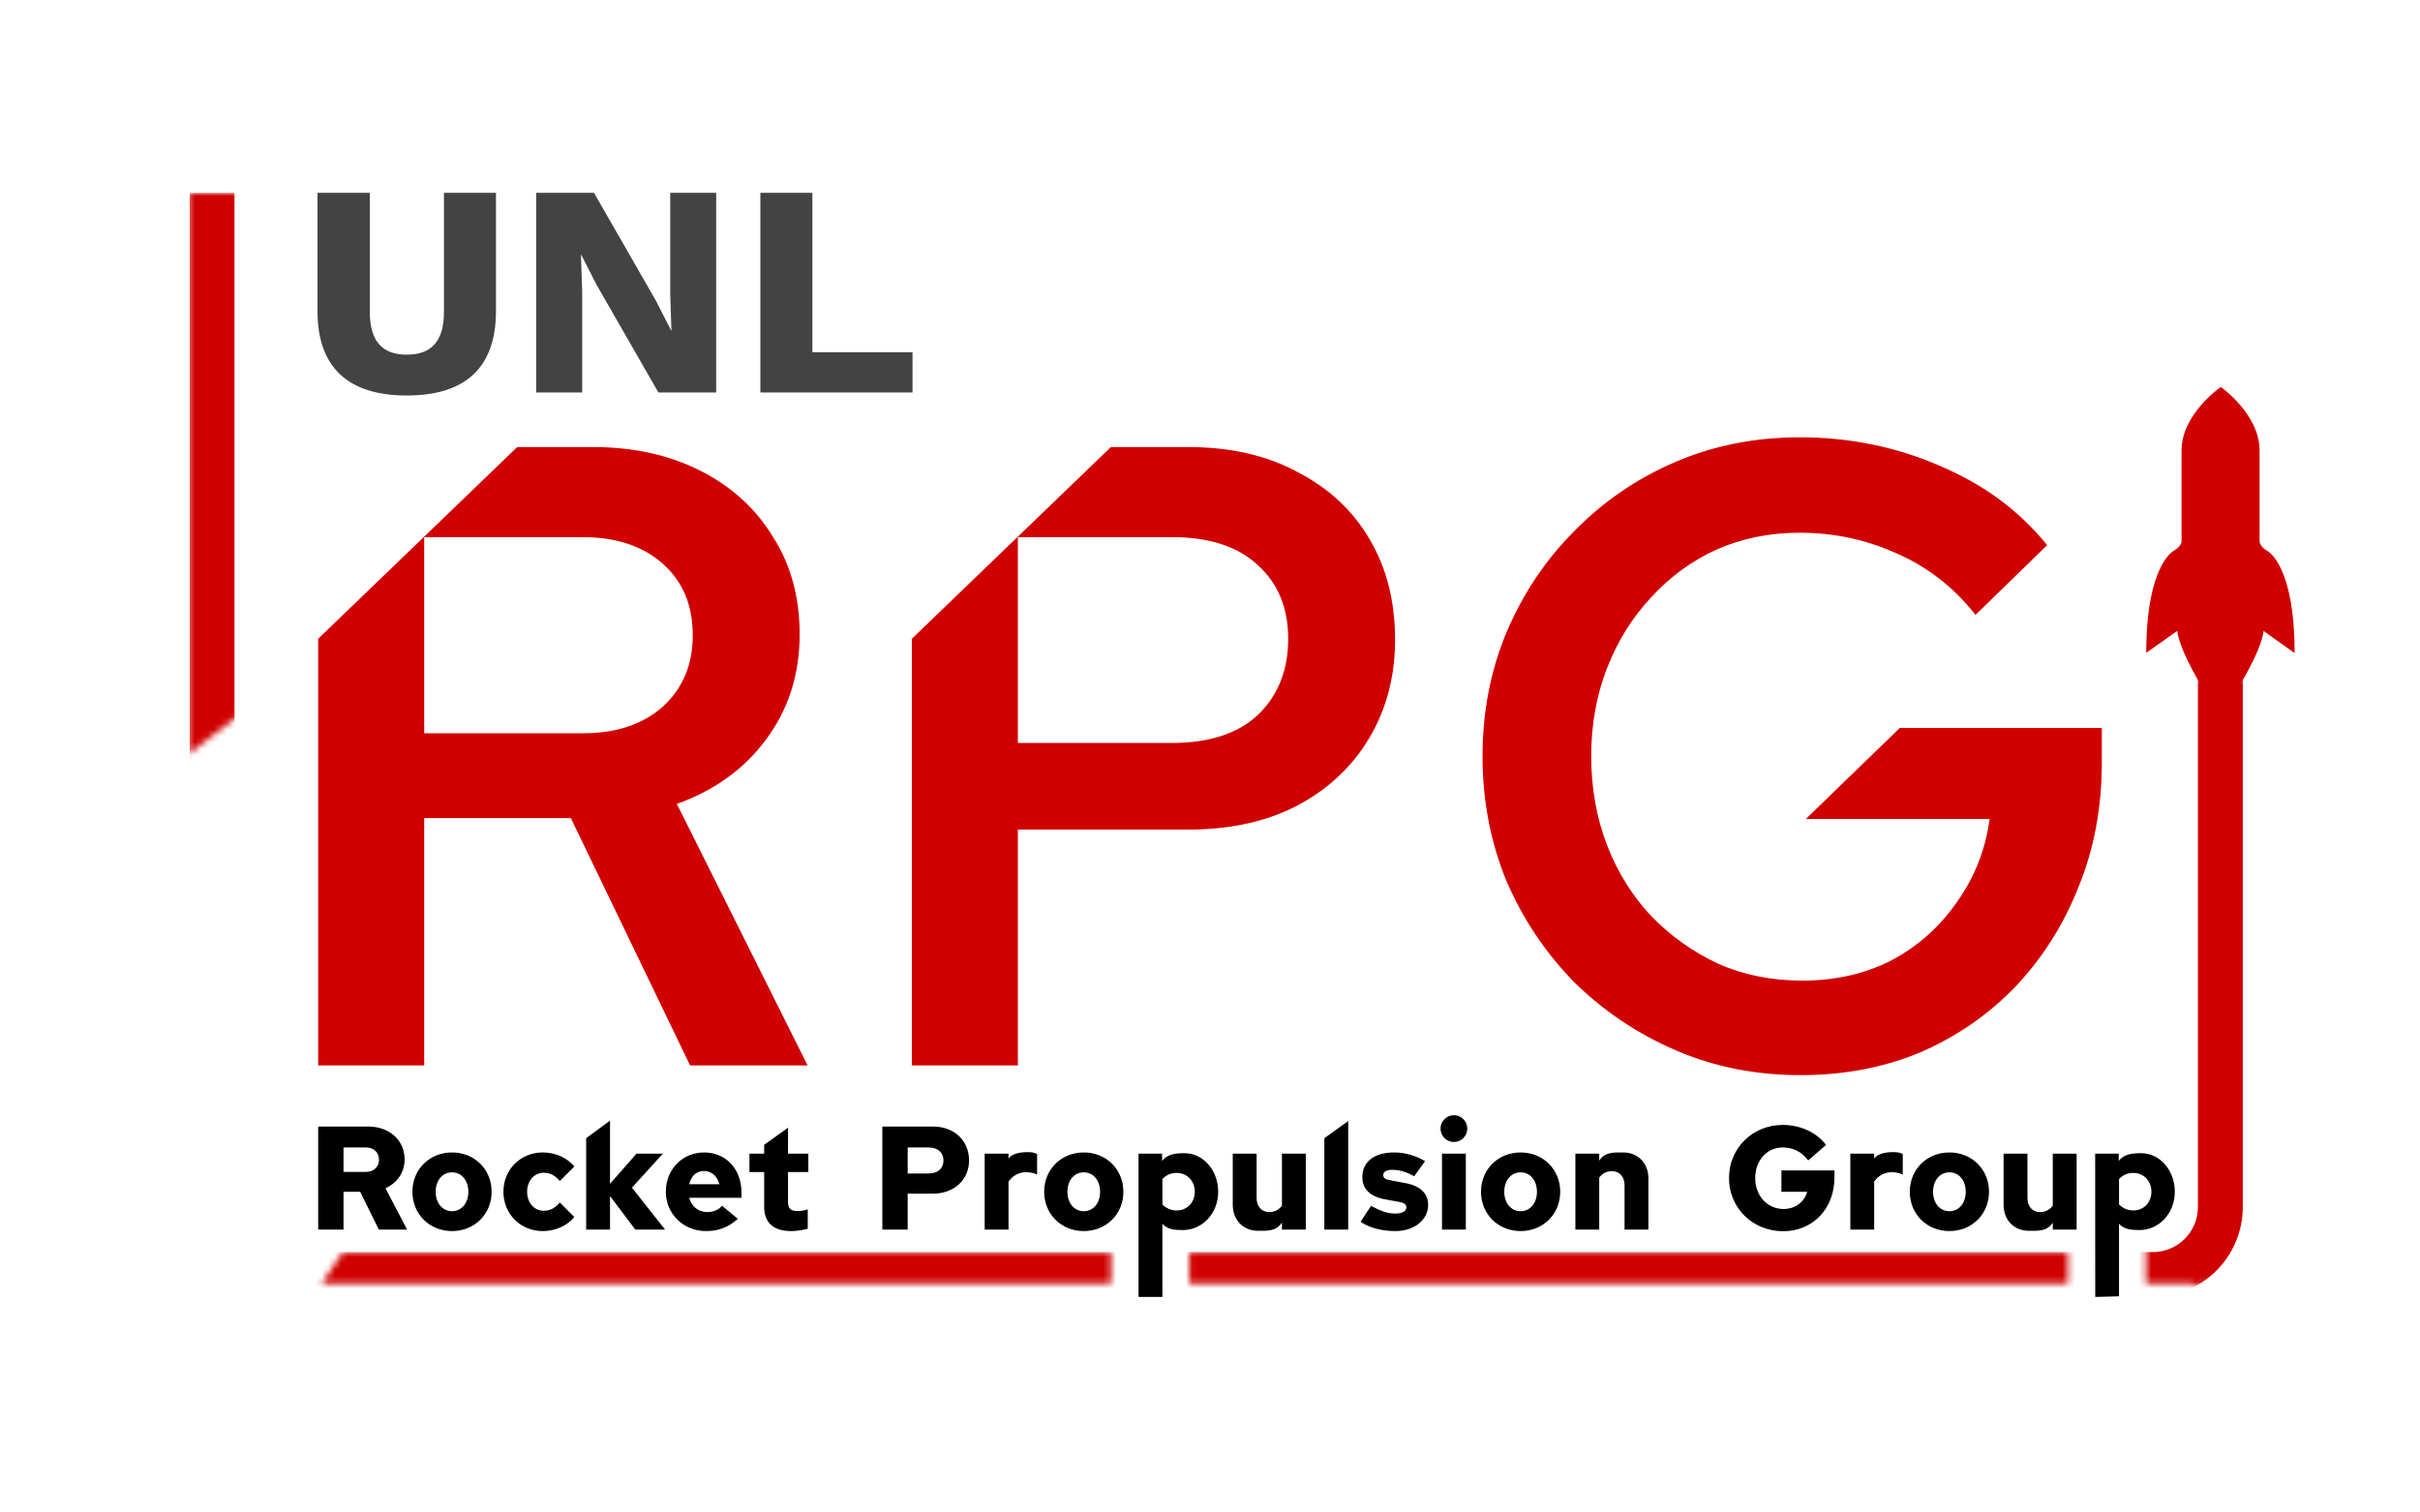 <?xml version="1.0" encoding="UTF-8" standalone="no"?>
<!-- Created with Inkscape (http://www.inkscape.org/) -->

<svg
   width="1440"
   height="900"
   viewBox="0 0 381 238.125"
   version="1.1"
   id="svg1"
   inkscape:version="1.3.2 (091e20ef0f, 2023-11-25)"
   sodipodi:docname="main-logo.svg"
   inkscape:export-filename="100k_log.png"
   inkscape:export-xdpi="96"
   inkscape:export-ydpi="96"
   xml:space="preserve"
   xmlns:inkscape="http://www.inkscape.org/namespaces/inkscape"
   xmlns:sodipodi="http://sodipodi.sourceforge.net/DTD/sodipodi-0.dtd"
   xmlns="http://www.w3.org/2000/svg"
   xmlns:svg="http://www.w3.org/2000/svg"
   xmlns:rdf="http://www.w3.org/1999/02/22-rdf-syntax-ns#"
   xmlns:cc="http://creativecommons.org/ns#"
   xmlns:dc="http://purl.org/dc/elements/1.1/"><title
     id="title1">UNL Aerospace Rocket Propulsion Group Logo</title><sodipodi:namedview
     id="namedview1"
     pagecolor="#ffffff"
     bordercolor="#eeeeee"
     borderopacity="1"
     inkscape:showpageshadow="0"
     inkscape:pageopacity="0"
     inkscape:pagecheckerboard="true"
     inkscape:deskcolor="#505050"
     inkscape:document-units="mm"
     inkscape:zoom="0.5"
     inkscape:cx="472"
     inkscape:cy="394"
     inkscape:window-width="2560"
     inkscape:window-height="1360"
     inkscape:window-x="0"
     inkscape:window-y="0"
     inkscape:window-maximized="1"
     inkscape:current-layer="layer1"
     inkscape:export-bgcolor="#ffffffff"><inkscape:page
       x="0"
       y="0"
       width="381"
       height="238.125"
       id="page1"
       margin="0"
       bleed="0"
       inkscape:export-filename="rpg_logo.png"
       inkscape:export-xdpi="96"
       inkscape:export-ydpi="96" /></sodipodi:namedview><defs
     id="defs1"><filter
       inkscape:label="Opacity"
       style="color-interpolation-filters:sRGB"
       id="filter9"
       x="0"
       y="0"
       width="1"
       height="1"><feColorMatrix
         values="1 0 0 0 0 0 1 0 0 0 0 0 1 0 0 0 0 0 5 -1 "
         result="colormatrix"
         id="feColorMatrix9" /><feComposite
         in2="colormatrix"
         operator="arithmetic"
         k2="0.617"
         result="composite"
         id="feComposite9"
         k1="0"
         k3="0"
         k4="0" /></filter><filter
       id="mask-powermask-path-effect10_inverse"
       inkscape:label="filtermask-powermask-path-effect10"
       style="color-interpolation-filters:sRGB"
       height="100"
       width="100"
       x="-50"
       y="-50"><feColorMatrix
         id="mask-powermask-path-effect10_primitive1"
         values="1"
         type="saturate"
         result="fbSourceGraphic" /><feColorMatrix
         id="mask-powermask-path-effect10_primitive2"
         values="-1 0 0 0 1 0 -1 0 0 1 0 0 -1 0 1 0 0 0 1 0 "
         in="fbSourceGraphic" /></filter><filter
       id="mask-powermask-path-effect19_inverse"
       inkscape:label="filtermask-powermask-path-effect19"
       style="color-interpolation-filters:sRGB"
       height="100"
       width="100"
       x="-50"
       y="-50"><feColorMatrix
         id="mask-powermask-path-effect19_primitive1"
         values="1"
         type="saturate"
         result="fbSourceGraphic" /><feColorMatrix
         id="mask-powermask-path-effect19_primitive2"
         values="-1 0 0 0 1 0 -1 0 0 1 0 0 -1 0 1 0 0 0 1 0 "
         in="fbSourceGraphic" /></filter><filter
       id="mask-powermask-path-effect22_inverse"
       inkscape:label="filtermask-powermask-path-effect22"
       style="color-interpolation-filters:sRGB"
       height="100"
       width="100"
       x="-50"
       y="-50"><feColorMatrix
         id="mask-powermask-path-effect22_primitive1"
         values="1"
         type="saturate"
         result="fbSourceGraphic" /><feColorMatrix
         id="mask-powermask-path-effect22_primitive2"
         values="-1 0 0 0 1 0 -1 0 0 1 0 0 -1 0 1 0 0 0 1 0 "
         in="fbSourceGraphic" /></filter><mask
       maskUnits="userSpaceOnUse"
       id="mask13"><g
         id="g17"
         inkscape:label="Clipping Group"
         style="fill:#ffffff;fill-opacity:1"><rect
           style="fill:#ffffff;fill-opacity:1;stroke-width:0.695;stroke-linecap:round;stroke-linejoin:bevel"
           id="rect13"
           width="9.549"
           height="96.699"
           x="409.882"
           y="166.517" /><rect
           style="fill:#ffffff;fill-opacity:1;stroke-width:1.337;stroke-linecap:round;stroke-linejoin:bevel"
           id="rect14"
           width="9.057"
           height="10.112"
           x="402.573"
           y="254.114" /><rect
           style="fill:#ffffff;fill-opacity:1;stroke-width:1.268;stroke-linecap:round;stroke-linejoin:bevel"
           id="rect15"
           width="9.057"
           height="9.102"
           x="407.101"
           y="249.563" /><rect
           style="fill:#ffffff;fill-opacity:1;stroke-width:0.637;stroke-linecap:round;stroke-linejoin:bevel"
           id="rect16"
           width="138.329"
           height="7.331"
           x="251.948"
           y="256.819" /><path
           id="path16"
           style="fill:#ffffff;fill-opacity:1;stroke-width:0.421;stroke-linecap:round;stroke-linejoin:bevel"
           d="m 118.775,256.818 v 7.464 h -5.054 z m 0,0.008 v 7.448 h 120.842 v -7.448 z" /><path
           id="path17"
           style="fill:#ffffff;fill-opacity:1;stroke-width:0.636;stroke-linecap:round;stroke-linejoin:bevel"
           d="m 94.282,90.186 h 7.646 v 82.539 h -7.646 z m 10e-7,88.432 v -5.892 h 7.646 z" /></g></mask></defs><g
     inkscape:label="Style 1"
     inkscape:groupmode="layer"
     id="layer1"
     transform="translate(-64.7,-59.827)"><path
       id="rect5"
       style="fill:none;fill-opacity:1;stroke:#d00000;stroke-width:7.064;stroke-linecap:butt;stroke-linejoin:round;stroke-dasharray:none;stroke-opacity:1"
       d="m 98.105,90.186 v 159.646 c 0,5.901 4.751,10.652 10.652,10.652 h 294.858 c 5.901,0 10.652,-4.751 10.652,-10.652 V 90.186"
       sodipodi:nodetypes="cssssc"
       clip-path="none"
       inkscape:label="Main Line"
       mask="url(#mask13)" /><path
       id="path1-3"
       style="font-weight:bold;font-size:23.181px;font-family:'Red Hat Text';-inkscape-font-specification:'Red Hat Text Bold';stroke-width:0.724"
       d="m 251.205,241.386 c -1.437,0 -2.758,0.151 -3.547,1.218 v -1.148 h -3.709 v 22.56 h 3.755 v -11.523 c 0.788,0.904 1.924,0.994 3.222,0.994 3.106,0 5.563,-2.666 5.563,-6.027 0,-3.361 -2.342,-6.074 -5.285,-6.074 z m -1.252,3.106 c 1.623,0 2.851,1.252 2.851,2.944 0,1.715 -1.205,2.967 -2.851,2.967 -0.881,0 -1.669,-0.348 -2.248,-0.95 v -3.987 c 0.603,-0.649 1.321,-0.974 2.248,-0.974 z m 113.059,-3.269 c -2.782,-0.07 -3.245,1.041 -3.245,1.041 v -0.809 h -3.755 v 11.961 h 3.755 v -7.557 c 0.603,-0.904 1.623,-1.484 2.735,-1.484 0.649,0 1.298,0.139 1.762,0.371 v -3.223 c -0.464,-0.232 -0.718,-0.278 -1.252,-0.301 z m -69.41,-5.818 c -1.159,0 -2.109,0.95 -2.109,2.109 0,1.159 0.95,2.109 2.109,2.109 1.159,0 2.11,-0.95 2.11,-2.109 0,-1.159 -0.951,-2.109 -2.11,-2.109 z m -132.863,0.858 -3.755,2.758 v 14.396 h 3.755 v -5.285 l 3.987,5.285 h 4.683 l -5.216,-6.606 4.868,-5.355 h -4.15 l -4.172,4.752 z m 116.219,0.069 -3.755,2.689 v 14.396 h 3.755 z m 68.413,0.603 c -4.752,0 -8.461,3.662 -8.461,8.368 0,4.706 3.732,8.368 8.53,8.368 4.682,0 8.067,-3.57 8.067,-8.438 v -1.136 h -8.345 v 3.361 h 4.057 c -0.44,1.599 -1.878,2.712 -3.709,2.712 -2.573,0 -4.474,-2.086 -4.474,-4.868 0,-2.758 1.832,-4.821 4.335,-4.821 1.599,0 2.99,0.672 4.01,2.04 l 2.805,-2.434 c -1.507,-2.017 -4.103,-3.152 -6.815,-3.152 z m -230.576,0.255 v 16.226 h 3.987 v -5.957 h 2.619 l 2.944,5.957 h 4.45 l -3.408,-6.514 c 1.831,-0.811 3.014,-2.48 3.014,-4.543 0,-3.013 -2.388,-5.169 -5.726,-5.169 z m 88.819,0 v 16.226 h 3.987 v -5.656 h 3.94 c 3.454,0 5.726,-2.272 5.726,-5.216 0,-3.106 -2.272,-5.355 -5.726,-5.355 z m -14.85,0.186 -3.755,2.689 5.2e-4,1.391 h -2.318 v 2.897 h 2.318 v 5.448 c 0,2.55 1.46,3.848 4.288,3.848 0.765,0 1.878,-0.162 2.573,-0.371 v -3.037 c -0.742,0.209 -1.089,0.255 -1.53,0.255 -1.159,0 -1.577,-0.371 -1.577,-1.437 v -4.706 h 3.199 v -2.897 h -3.199 z m -69.982,3.106 h 3.523 c 1.229,0 2.063,0.765 2.063,1.924 0,1.159 -0.835,1.924 -2.063,1.924 h -3.523 z m 88.82,0 h 3.245 c 1.599,0 2.387,0.881 2.387,2.04 0,1.182 -0.788,2.063 -2.411,2.063 h -3.222 z m 19.124,0.742 c -2.782,-0.07 -3.245,1.041 -3.245,1.041 v -0.809 h -3.755 v 11.961 h 3.755 v -7.557 c 0.603,-0.904 1.623,-1.484 2.735,-1.484 0.649,0 1.298,0.139 1.762,0.371 v -3.223 c -0.464,-0.232 -0.718,-0.278 -1.252,-0.301 z m -90.86,0.046 c -3.547,0 -6.236,2.666 -6.236,6.189 0,3.523 2.689,6.189 6.236,6.189 3.547,0 6.236,-2.666 6.236,-6.189 0,-3.523 -2.689,-6.189 -6.236,-6.189 z m 14.279,0 c -3.5,0 -6.189,2.689 -6.189,6.189 0,3.5 2.689,6.189 6.189,6.189 1.97,0 3.778,-0.788 4.984,-2.202 l -2.295,-2.294 c -0.765,0.904 -1.53,1.298 -2.55,1.298 -1.484,0 -2.596,-1.275 -2.596,-2.991 0,-1.715 1.113,-2.991 2.596,-2.991 1.02,0 1.785,0.394 2.55,1.298 l 2.295,-2.294 c -1.205,-1.414 -3.013,-2.202 -4.984,-2.202 z m 25.406,0 c -3.431,0 -6.027,2.689 -6.027,6.189 0,3.477 2.782,6.189 6.305,6.189 2.017,0 3.477,-0.556 5.03,-1.924 l -2.48,-2.063 c -0.533,0.649 -1.367,0.997 -2.364,0.997 -1.368,0 -2.457,-0.904 -2.805,-2.248 h 8.229 v -0.811 c 0,-3.709 -2.434,-6.328 -5.888,-6.328 z m 59.774,0 c -3.547,0 -6.236,2.666 -6.236,6.189 0,3.523 2.689,6.189 6.236,6.189 3.547,0 6.236,-2.666 6.236,-6.189 0,-3.523 -2.689,-6.189 -6.236,-6.189 z m 48.865,0 c -3.129,0 -5.007,1.46 -5.007,3.894 0,1.854 1.206,3.037 3.524,3.477 l 2.294,0.417 c 0.765,0.139 1.113,0.394 1.113,0.858 0,0.603 -0.649,0.974 -1.716,0.974 -1.159,0 -2.132,-0.302 -3.848,-1.206 l -1.646,2.504 c 1.391,0.95 3.315,1.46 5.494,1.46 2.944,0 5.146,-1.762 5.146,-4.103 0,-1.808 -1.228,-3.014 -3.593,-3.454 l -2.249,-0.417 c -0.927,-0.162 -1.228,-0.371 -1.228,-0.858 0,-0.51 0.533,-0.811 1.437,-0.811 1.113,0 2.225,0.325 3.431,1.02 l 1.715,-2.387 c -1.553,-0.904 -3.199,-1.368 -4.868,-1.368 z m 19.912,0 c -3.547,0 -6.236,2.666 -6.236,6.189 0,3.523 2.689,6.189 6.236,6.189 3.547,0 6.236,-2.666 6.236,-6.189 0,-3.523 -2.689,-6.189 -6.236,-6.189 z m 16.157,0 c -1.553,0 -2.851,-0.1 -3.779,1.291 v -1.105 h -3.755 v 11.961 h 3.755 v -8.206 c 0.533,-0.672 1.182,-0.997 1.993,-0.997 1.205,0 1.994,0.881 1.994,2.225 v 6.977 h 3.755 v -8.067 c 0,-2.388 -1.646,-4.08 -3.964,-4.08 z m 51.351,0 c -3.547,0 -6.236,2.666 -6.236,6.189 0,3.523 2.689,6.189 6.236,6.189 3.547,0 6.236,-2.666 6.236,-6.189 0,-3.523 -2.689,-6.189 -6.236,-6.189 z m 30.204,0.116 c -1.437,0 -2.758,0.151 -3.547,1.218 v -1.148 h -3.709 l 0.01,22.56 3.745,-0.096 0,-11.428 c 0.788,0.904 1.924,0.994 3.222,0.994 3.106,0 5.563,-2.666 5.563,-6.027 0,-3.361 -2.342,-6.074 -5.285,-6.074 z m -143.031,0.07 v 8.067 c 0,2.388 1.646,4.08 3.964,4.08 1.553,0 2.851,0.1 3.779,-1.291 v 1.105 h 3.755 v -11.961 h -3.755 v 8.206 c -0.533,0.672 -1.182,0.997 -1.994,0.997 -1.205,0 -1.993,-0.881 -1.993,-2.225 v -6.977 z m 32.94,0 v 11.961 h 3.755 v -11.961 z m 88.418,0 v 8.067 c 0,2.388 1.646,4.08 3.964,4.08 1.553,0 2.851,0.112 3.779,-1.278 v 1.093 h 3.755 v -11.961 h -3.755 v 8.206 c -0.533,0.672 -1.182,0.997 -1.994,0.997 -1.205,0 -1.993,-0.881 -1.993,-2.225 v -6.977 z m -204.614,2.735 c 1.205,0 2.109,0.811 2.434,2.086 h -4.752 c 0.301,-1.321 1.136,-2.086 2.318,-2.086 z m -39.662,0.209 c 1.507,0 2.573,1.275 2.573,3.06 0,1.785 -1.066,3.06 -2.573,3.06 -1.507,0 -2.573,-1.275 -2.573,-3.06 0,-1.785 1.066,-3.06 2.573,-3.06 z m 99.46,0 c 1.507,0 2.573,1.275 2.573,3.06 0,1.785 -1.066,3.06 -2.573,3.06 -1.507,0 -2.573,-1.275 -2.573,-3.06 0,-1.785 1.066,-3.06 2.573,-3.06 z m 68.777,0 c 1.507,0 2.573,1.275 2.573,3.06 0,1.785 -1.066,3.06 -2.573,3.06 -1.507,0 -2.573,-1.275 -2.573,-3.06 0,-1.785 1.066,-3.06 2.573,-3.06 z m 67.509,0 c 1.507,0 2.573,1.275 2.573,3.06 0,1.785 -1.066,3.06 -2.573,3.06 -1.507,0 -2.573,-1.275 -2.573,-3.06 0,-1.785 1.066,-3.06 2.573,-3.06 z m 28.953,0.092 c 1.623,0 2.851,1.252 2.851,2.944 0,1.715 -1.205,2.967 -2.851,2.967 -0.881,0 -1.669,-0.348 -2.248,-0.95 v -3.987 c 0.603,-0.649 1.321,-0.974 2.248,-0.974 z"
       inkscape:label="Bottom Text"
       sodipodi:nodetypes="sccccccssssssccscccccccscccssssscccccccccccccccccssssccccsssccsccccccccsscccccssscccccccssccssccccccssscccssscccccccccscccssssssssccsssccssssccsccsssssssssccssccssccssccsssssssccccccssccssssssscccccccsssccsccccccssccccccccssccccccssccsscssssssssssssssssssssssssccss" /><path
       id="text35"
       clip-path="none"
       mask="none"
       style="font-weight:600;font-size:139.084px;font-family:'Red Hat Text';-inkscape-font-specification:'Red Hat Text Semi-Bold';letter-spacing:0px;word-spacing:0px;fill:#d00000;stroke-width:2.218;stroke-linecap:round;stroke-linejoin:bevel"
       inkscape:label="RPG"
       d="m 348.038,128.681 c -7.047,0 -13.584,1.298 -19.611,3.894 -6.027,2.596 -11.312,6.213 -15.855,10.849 -4.543,4.543 -8.114,9.875 -10.71,15.994 -2.504,6.027 -3.755,12.517 -3.755,19.472 0,6.954 1.251,13.492 3.755,19.611 2.596,6.027 6.167,11.358 10.71,15.994 4.636,4.543 9.967,8.113 15.994,10.709 6.027,2.596 12.564,3.894 19.611,3.894 6.861,0 13.167,-1.206 18.916,-3.616 5.749,-2.504 10.756,-5.98 15.021,-10.431 4.265,-4.543 7.557,-9.783 9.875,-15.717 2.411,-5.934 3.616,-12.425 3.616,-19.472 v -5.424 h -31.801 l -14.792,14.325 h 28.93 c -0.649,4.822 -2.364,9.18 -5.146,13.074 -2.689,3.894 -6.12,6.954 -10.292,9.179 -4.173,2.133 -8.855,3.199 -14.047,3.199 -4.822,0 -9.226,-0.881 -13.213,-2.643 -3.987,-1.854 -7.511,-4.358 -10.57,-7.511 -2.967,-3.153 -5.285,-6.861 -6.954,-11.126 -1.669,-4.358 -2.504,-9.041 -2.504,-14.048 0,-5.007 0.835,-9.643 2.504,-13.908 1.669,-4.265 3.987,-7.974 6.954,-11.127 2.967,-3.245 6.398,-5.748 10.292,-7.51 3.987,-1.762 8.345,-2.643 13.074,-2.643 5.471,0 10.617,1.112 15.438,3.338 4.822,2.133 8.902,5.332 12.24,9.597 l 11.286,-10.983 c -4.636,-5.656 -10.034,-9.555 -16.989,-12.522 -6.861,-2.967 -14.187,-4.451 -21.975,-4.451 z m -201.904,1.53 -31.34,30.182 v 67.177 h 16.69 v -38.944 h 23.088 l 18.776,38.944 h 18.498 l -20.584,-41.169 c 5.934,-2.133 10.616,-5.517 14.047,-10.153 3.523,-4.729 5.285,-10.246 5.285,-16.551 0,-5.842 -1.391,-10.941 -4.173,-15.299 -2.689,-4.451 -6.49,-7.928 -11.404,-10.431 -4.914,-2.504 -10.571,-3.755 -16.968,-3.755 z m 93.465,0 -31.34,30.182 v 67.177 h 16.69 v -37.136 h 26.843 c 6.583,0 12.286,-1.252 17.107,-3.755 4.914,-2.596 8.716,-6.166 11.405,-10.709 2.689,-4.543 4.033,-9.69 4.033,-15.438 0,-6.027 -1.344,-11.312 -4.033,-15.855 -2.689,-4.543 -6.491,-8.067 -11.405,-10.57 -4.822,-2.596 -10.524,-3.894 -17.107,-3.894 z M 131.485,144.397 h 25.035 c 5.192,0 9.364,1.391 12.517,4.172 3.153,2.782 4.729,6.537 4.729,11.265 0,4.636 -1.576,8.392 -4.729,11.266 -3.153,2.782 -7.325,4.172 -12.517,4.172 h -25.035 z m 93.465,0 h 24.34 c 5.842,0 10.339,1.483 13.491,4.45 3.153,2.874 4.729,6.722 4.729,11.544 0,4.914 -1.576,8.901 -4.729,11.961 -3.153,2.967 -7.696,4.451 -13.63,4.451 h -24.201 z"
       sodipodi:nodetypes="ssccsccsscccsccccccscccssccsccccsccccccccccscssccccccscssscsccssscscccscscscc" /><path
       d="m 142.784,90.186 h -8.191 v 18.764 c 0,4.524 -1.905,6.715 -5.858,6.715 -3.905,0 -5.81,-2.191 -5.81,-6.715 V 90.186 h -8.239 v 18.621 c 0,8.858 4.81,13.287 14.049,13.287 9.287,0 14.049,-4.429 14.049,-13.287 z m 34.671,0 h -7.239 v 15.859 l 0.191,5.81 h -0.048 l -2.381,-4.667 -9.763,-17.002 h -9.096 v 31.432 h 7.239 v -15.859 l -0.191,-5.81 h 0.048 l 2.381,4.667 9.763,17.002 h 9.096 z m 15.145,25.098 V 90.186 h -8.191 v 31.432 h 23.955 v -6.334 z"
       id="text7"
       style="font-weight:bold;font-size:47.625px;font-family:'Work Sans';-inkscape-font-specification:'Work Sans Bold';fill:#434343;stroke-width:0.724"
       inkscape:label="UNL"
       aria-label="UNL" /><path
       id="rect12-6-1"
       style="display:inline;fill:#d00000;fill-opacity:1;stroke-width:6.391;stroke-linejoin:round"
       d="m 414.338,120.759 c 0,0 -6.178,4.217 -6.178,10.002 l -1e-5,14.304 c 0,0 -0.004,0.777 -1.223,1.481 0,0 -4.319,2.094 -4.339,16.062 l 4.884,-3.458 c 0.45,3.457 4.314,9.485 4.314,9.485 l 4.943,0.007 c 0,0 3.882,-6.016 4.343,-9.472 l 4.873,3.473 c 0.021,-13.967 -4.292,-16.075 -4.292,-16.075 -1.22,-0.704 -1.22,-1.503 -1.22,-1.503 l 10e-6,-14.304 c -10e-6,-5.754 -6.104,-10.002 -6.104,-10.002 z"
       inkscape:label="Rocket"
       sodipodi:nodetypes="csccccccccccscc" /></g></svg>
